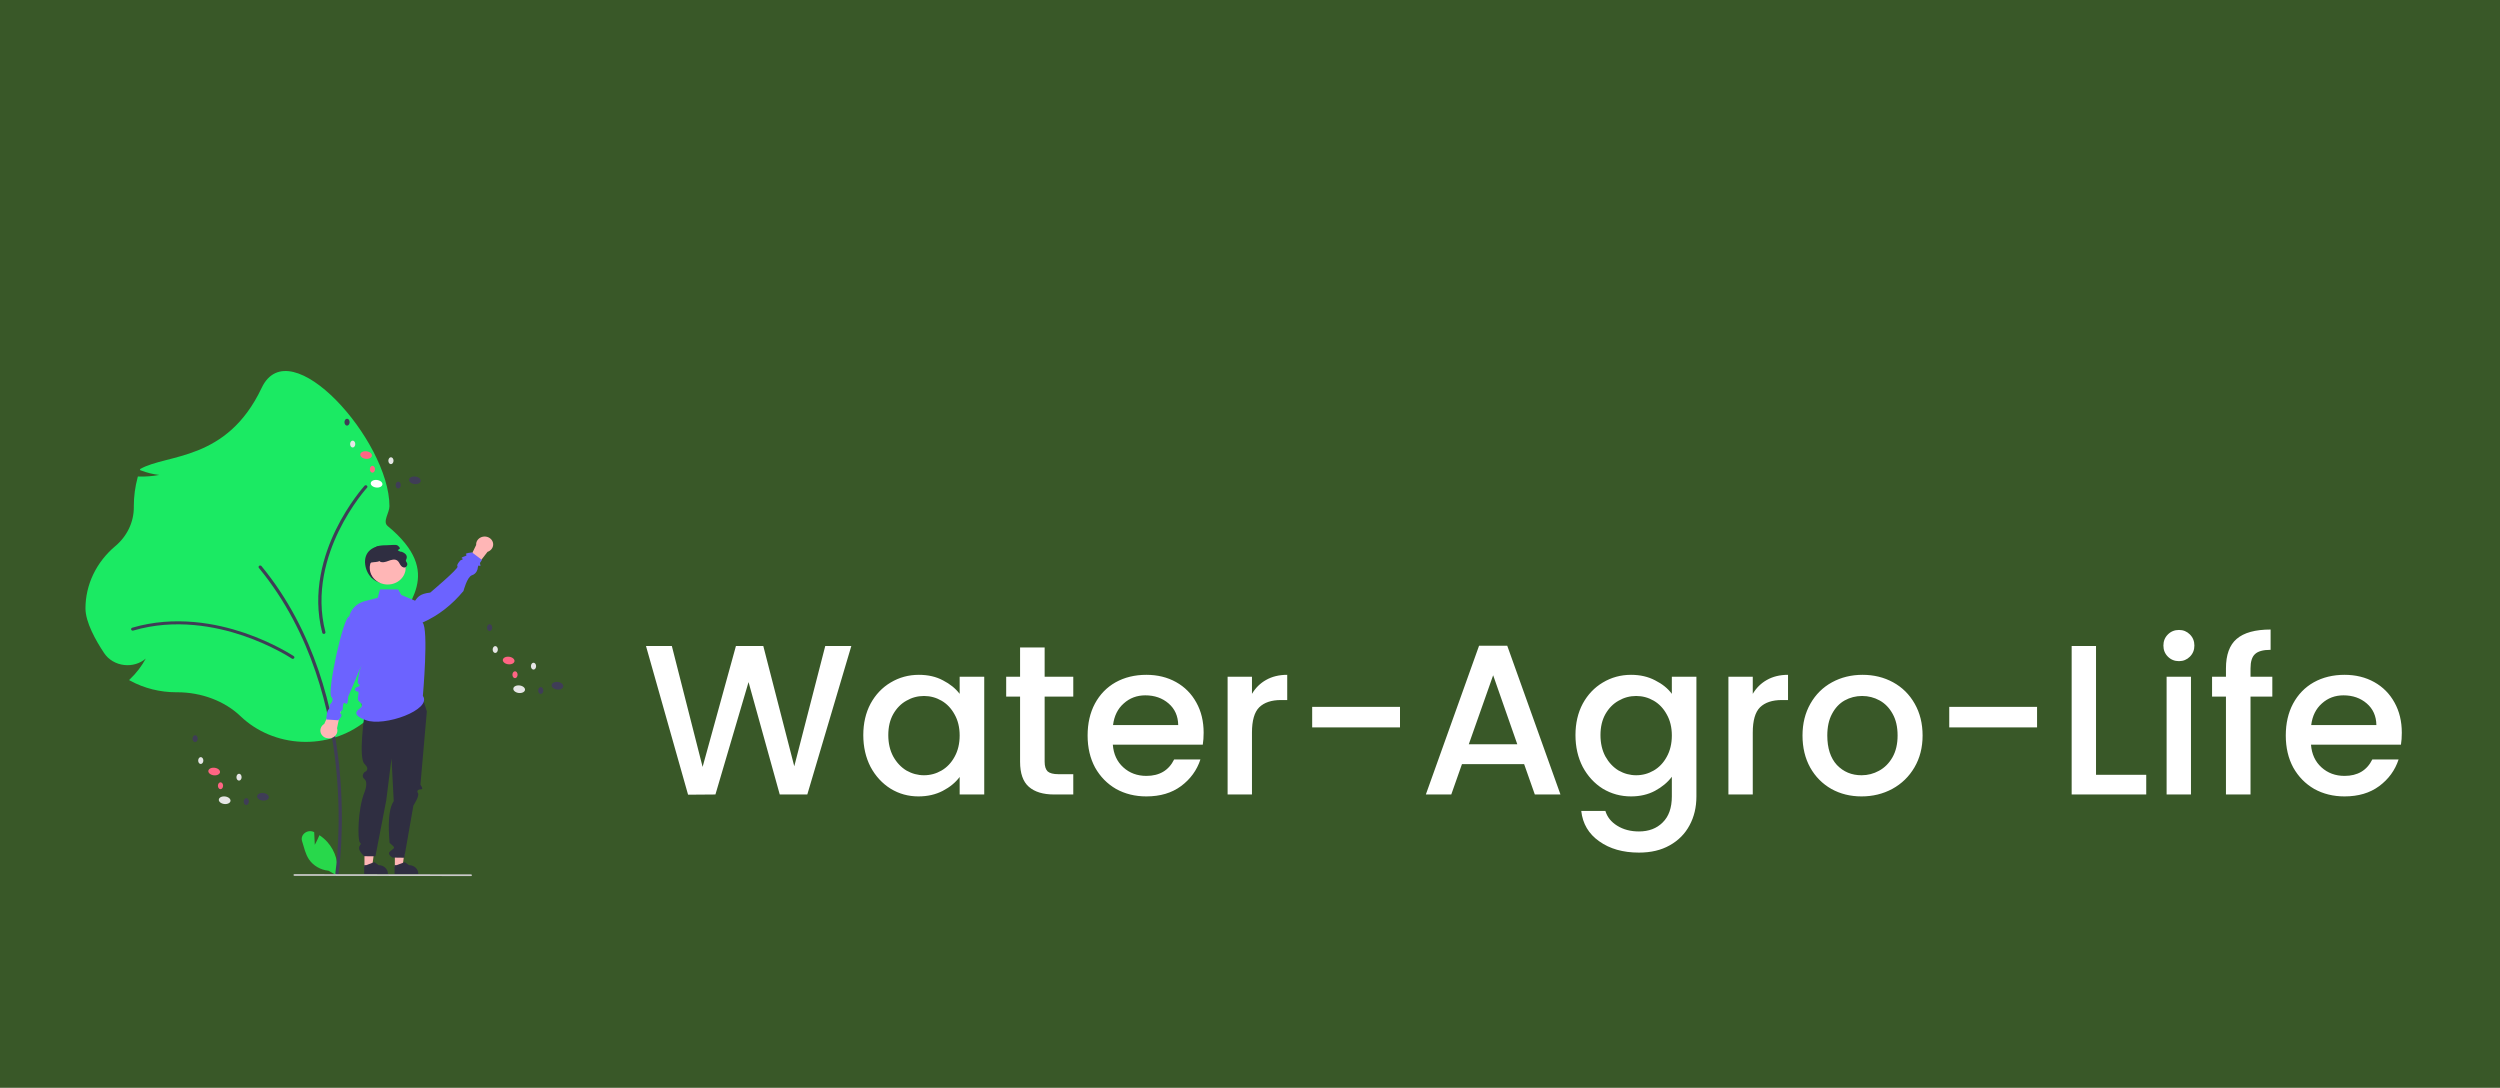 <!-- <svg width="1440" height="516" viewBox="0 0 1440 516" fill="none" xmlns="http://www.w3.org/2000/svg">
<rect width="1440" height="516" fill="black"/>
<path d="M372.761 335.55L350.101 412H335.911L319.851 354.14L302.801 412L288.721 412.11L267.051 335.55H280.361L296.201 397.81L313.361 335.55H327.441L343.391 397.48L359.341 335.55H372.761ZM378.924 381.42C378.924 375.333 380.17 369.943 382.664 365.25C385.23 360.557 388.677 356.927 393.004 354.36C397.404 351.72 402.244 350.4 407.524 350.4C412.29 350.4 416.434 351.353 419.954 353.26C423.547 355.093 426.407 357.403 428.534 360.19V351.39H441.184V412H428.534V402.98C426.407 405.84 423.51 408.223 419.844 410.13C416.177 412.037 411.997 412.99 407.304 412.99C402.097 412.99 397.33 411.67 393.004 409.03C388.677 406.317 385.23 402.577 382.664 397.81C380.17 392.97 378.924 387.507 378.924 381.42ZM428.534 381.64C428.534 377.46 427.654 373.83 425.894 370.75C424.207 367.67 421.97 365.323 419.184 363.71C416.397 362.097 413.39 361.29 410.164 361.29C406.937 361.29 403.93 362.097 401.144 363.71C398.357 365.25 396.084 367.56 394.324 370.64C392.637 373.647 391.794 377.24 391.794 381.42C391.794 385.6 392.637 389.267 394.324 392.42C396.084 395.573 398.357 397.993 401.144 399.68C404.004 401.293 407.01 402.1 410.164 402.1C413.39 402.1 416.397 401.293 419.184 399.68C421.97 398.067 424.207 395.72 425.894 392.64C427.654 389.487 428.534 385.82 428.534 381.64ZM472.284 361.62V395.17C472.284 397.443 472.798 399.093 473.824 400.12C474.924 401.073 476.758 401.55 479.324 401.55H487.024V412H477.124C471.478 412 467.151 410.68 464.144 408.04C461.138 405.4 459.634 401.11 459.634 395.17V361.62H452.484V351.39H459.634V336.32H472.284V351.39H487.024V361.62H472.284ZM554.132 380.21C554.132 382.483 553.985 384.537 553.692 386.37H507.382C507.749 391.21 509.545 395.097 512.772 398.03C515.999 400.963 519.959 402.43 524.652 402.43C531.399 402.43 536.165 399.607 538.952 393.96H552.482C550.649 399.533 547.312 404.117 542.472 407.71C537.705 411.23 531.765 412.99 524.652 412.99C518.859 412.99 513.652 411.707 509.032 409.14C504.485 406.5 500.892 402.833 498.252 398.14C495.685 393.373 494.402 387.873 494.402 381.64C494.402 375.407 495.649 369.943 498.142 365.25C500.709 360.483 504.265 356.817 508.812 354.25C513.432 351.683 518.712 350.4 524.652 350.4C530.372 350.4 535.469 351.647 539.942 354.14C544.415 356.633 547.899 360.153 550.392 364.7C552.885 369.173 554.132 374.343 554.132 380.21ZM541.042 376.25C540.969 371.63 539.319 367.927 536.092 365.14C532.865 362.353 528.869 360.96 524.102 360.96C519.775 360.96 516.072 362.353 512.992 365.14C509.912 367.853 508.079 371.557 507.492 376.25H541.042ZM579.013 360.19C580.846 357.11 583.266 354.727 586.273 353.04C589.353 351.28 592.983 350.4 597.163 350.4V363.38H593.973C589.059 363.38 585.319 364.627 582.753 367.12C580.259 369.613 579.013 373.94 579.013 380.1V412H566.473V351.39H579.013V360.19ZM655.219 366.9V377.46H610.009V366.9H655.219ZM719.125 396.38H687.115L681.615 412H668.525L695.915 335.44H710.435L737.825 412H724.625L719.125 396.38ZM715.605 386.15L703.175 350.62L690.635 386.15H715.605ZM774.154 350.4C778.848 350.4 782.991 351.353 786.584 353.26C790.251 355.093 793.111 357.403 795.164 360.19V351.39H807.814V412.99C807.814 418.563 806.641 423.513 804.294 427.84C801.948 432.24 798.538 435.687 794.064 438.18C789.664 440.673 784.384 441.92 778.224 441.92C770.011 441.92 763.191 439.977 757.764 436.09C752.338 432.277 749.258 427.07 748.524 420.47H760.954C761.908 423.623 763.924 426.153 767.004 428.06C770.158 430.04 773.898 431.03 778.224 431.03C783.284 431.03 787.354 429.49 790.434 426.41C793.588 423.33 795.164 418.857 795.164 412.99V402.87C793.038 405.73 790.141 408.15 786.474 410.13C782.881 412.037 778.774 412.99 774.154 412.99C768.874 412.99 764.034 411.67 759.634 409.03C755.308 406.317 751.861 402.577 749.294 397.81C746.801 392.97 745.554 387.507 745.554 381.42C745.554 375.333 746.801 369.943 749.294 365.25C751.861 360.557 755.308 356.927 759.634 354.36C764.034 351.72 768.874 350.4 774.154 350.4ZM795.164 381.64C795.164 377.46 794.284 373.83 792.524 370.75C790.838 367.67 788.601 365.323 785.814 363.71C783.028 362.097 780.021 361.29 776.794 361.29C773.568 361.29 770.561 362.097 767.774 363.71C764.988 365.25 762.714 367.56 760.954 370.64C759.268 373.647 758.424 377.24 758.424 381.42C758.424 385.6 759.268 389.267 760.954 392.42C762.714 395.573 764.988 397.993 767.774 399.68C770.634 401.293 773.641 402.1 776.794 402.1C780.021 402.1 783.028 401.293 785.814 399.68C788.601 398.067 790.838 395.72 792.524 392.64C794.284 389.487 795.164 385.82 795.164 381.64ZM836.825 360.19C838.658 357.11 841.078 354.727 844.085 353.04C847.165 351.28 850.795 350.4 854.975 350.4V363.38H851.785C846.872 363.38 843.132 364.627 840.565 367.12C838.072 369.613 836.825 373.94 836.825 380.1V412H824.285V351.39H836.825V360.19ZM892.792 412.99C887.072 412.99 881.902 411.707 877.282 409.14C872.662 406.5 869.032 402.833 866.392 398.14C863.752 393.373 862.432 387.873 862.432 381.64C862.432 375.48 863.789 370.017 866.502 365.25C869.215 360.483 872.919 356.817 877.612 354.25C882.305 351.683 887.549 350.4 893.342 350.4C899.135 350.4 904.379 351.683 909.072 354.25C913.765 356.817 917.469 360.483 920.182 365.25C922.895 370.017 924.252 375.48 924.252 381.64C924.252 387.8 922.859 393.263 920.072 398.03C917.285 402.797 913.472 406.5 908.632 409.14C903.865 411.707 898.585 412.99 892.792 412.99ZM892.792 402.1C896.019 402.1 899.025 401.33 901.812 399.79C904.672 398.25 906.982 395.94 908.742 392.86C910.502 389.78 911.382 386.04 911.382 381.64C911.382 377.24 910.539 373.537 908.852 370.53C907.165 367.45 904.929 365.14 902.142 363.6C899.355 362.06 896.349 361.29 893.122 361.29C889.895 361.29 886.889 362.06 884.102 363.6C881.389 365.14 879.225 367.45 877.612 370.53C875.999 373.537 875.192 377.24 875.192 381.64C875.192 388.167 876.842 393.227 880.142 396.82C883.515 400.34 887.732 402.1 892.792 402.1ZM983.178 366.9V377.46H937.968V366.9H983.178ZM1013.53 401.88H1039.38V412H1000.99V335.55H1013.53V401.88ZM1056.25 343.36C1053.98 343.36 1052.07 342.59 1050.53 341.05C1048.99 339.51 1048.22 337.603 1048.22 335.33C1048.22 333.057 1048.99 331.15 1050.53 329.61C1052.07 328.07 1053.98 327.3 1056.25 327.3C1058.45 327.3 1060.32 328.07 1061.86 329.61C1063.4 331.15 1064.17 333.057 1064.17 335.33C1064.17 337.603 1063.4 339.51 1061.86 341.05C1060.32 342.59 1058.45 343.36 1056.25 343.36ZM1062.41 351.39V412H1049.87V351.39H1062.41ZM1104.29 361.62H1093.07V412H1080.42V361.62H1073.27V351.39H1080.42V347.1C1080.42 340.133 1082.25 335.073 1085.92 331.92C1089.66 328.693 1095.49 327.08 1103.41 327.08V337.53C1099.59 337.53 1096.92 338.263 1095.38 339.73C1093.84 341.123 1093.07 343.58 1093.07 347.1V351.39H1104.29V361.62ZM1170.95 380.21C1170.95 382.483 1170.8 384.537 1170.51 386.37H1124.2C1124.57 391.21 1126.36 395.097 1129.59 398.03C1132.82 400.963 1136.78 402.43 1141.47 402.43C1148.22 402.43 1152.98 399.607 1155.77 393.96H1169.3C1167.47 399.533 1164.13 404.117 1159.29 407.71C1154.52 411.23 1148.58 412.99 1141.47 412.99C1135.68 412.99 1130.47 411.707 1125.85 409.14C1121.3 406.5 1117.71 402.833 1115.07 398.14C1112.5 393.373 1111.22 387.873 1111.22 381.64C1111.22 375.407 1112.47 369.943 1114.96 365.25C1117.53 360.483 1121.08 356.817 1125.63 354.25C1130.25 351.683 1135.53 350.4 1141.47 350.4C1147.19 350.4 1152.29 351.647 1156.76 354.14C1161.23 356.633 1164.72 360.153 1167.21 364.7C1169.7 369.173 1170.95 374.343 1170.95 380.21ZM1157.86 376.25C1157.79 371.63 1156.14 367.927 1152.91 365.14C1149.68 362.353 1145.69 360.96 1140.92 360.96C1136.59 360.96 1132.89 362.353 1129.81 365.14C1126.73 367.853 1124.9 371.557 1124.31 376.25H1157.86Z" fill="url(#paint0_linear_336_31)" fill-opacity="0.53" style="mix-blend-mode:lighten"/>
<defs>
<linearGradient id="paint0_linear_336_31" x1="720" y1="291" x2="720" y2="456" gradientUnits="userSpaceOnUse">
<stop offset="0.384615" stop-color="#29B64D"/>
<stop offset="0.673077" stop-color="#125022"/>
</linearGradient>
</defs>
</svg> -->


<svg width="1287" height="560" viewBox="0 0 1287 560" fill="none" xmlns="http://www.w3.org/2000/svg">
<rect width="1287" height="560" fill="#395828"/>
<g filter="url(#filter0_d_342_80)">
<path d="M436.261 330.55L413.601 407H399.411L383.351 349.14L366.301 407L352.221 407.11L330.551 330.55H343.861L359.701 392.81L376.861 330.55H390.941L406.891 392.48L422.841 330.55H436.261ZM442.424 376.42C442.424 370.333 443.67 364.943 446.164 360.25C448.73 355.557 452.177 351.927 456.504 349.36C460.904 346.72 465.744 345.4 471.024 345.4C475.79 345.4 479.934 346.353 483.454 348.26C487.047 350.093 489.907 352.403 492.034 355.19V346.39H504.684V407H492.034V397.98C489.907 400.84 487.01 403.223 483.344 405.13C479.677 407.037 475.497 407.99 470.804 407.99C465.597 407.99 460.83 406.67 456.504 404.03C452.177 401.317 448.73 397.577 446.164 392.81C443.67 387.97 442.424 382.507 442.424 376.42ZM492.034 376.64C492.034 372.46 491.154 368.83 489.394 365.75C487.707 362.67 485.47 360.323 482.684 358.71C479.897 357.097 476.89 356.29 473.664 356.29C470.437 356.29 467.43 357.097 464.644 358.71C461.857 360.25 459.584 362.56 457.824 365.64C456.137 368.647 455.294 372.24 455.294 376.42C455.294 380.6 456.137 384.267 457.824 387.42C459.584 390.573 461.857 392.993 464.644 394.68C467.504 396.293 470.51 397.1 473.664 397.1C476.89 397.1 479.897 396.293 482.684 394.68C485.47 393.067 487.707 390.72 489.394 387.64C491.154 384.487 492.034 380.82 492.034 376.64ZM535.784 356.62V390.17C535.784 392.443 536.298 394.093 537.324 395.12C538.424 396.073 540.258 396.55 542.824 396.55H550.524V407H540.624C534.978 407 530.651 405.68 527.644 403.04C524.638 400.4 523.134 396.11 523.134 390.17V356.62H515.984V346.39H523.134V331.32H535.784V346.39H550.524V356.62H535.784ZM617.632 375.21C617.632 377.483 617.485 379.537 617.192 381.37H570.882C571.249 386.21 573.045 390.097 576.272 393.03C579.499 395.963 583.459 397.43 588.152 397.43C594.899 397.43 599.665 394.607 602.452 388.96H615.982C614.149 394.533 610.812 399.117 605.972 402.71C601.205 406.23 595.265 407.99 588.152 407.99C582.359 407.99 577.152 406.707 572.532 404.14C567.985 401.5 564.392 397.833 561.752 393.14C559.185 388.373 557.902 382.873 557.902 376.64C557.902 370.407 559.149 364.943 561.642 360.25C564.209 355.483 567.765 351.817 572.312 349.25C576.932 346.683 582.212 345.4 588.152 345.4C593.872 345.4 598.969 346.647 603.442 349.14C607.915 351.633 611.399 355.153 613.892 359.7C616.385 364.173 617.632 369.343 617.632 375.21ZM604.542 371.25C604.469 366.63 602.819 362.927 599.592 360.14C596.365 357.353 592.369 355.96 587.602 355.96C583.275 355.96 579.572 357.353 576.492 360.14C573.412 362.853 571.579 366.557 570.992 371.25H604.542ZM642.513 355.19C644.346 352.11 646.766 349.727 649.773 348.04C652.853 346.28 656.483 345.4 660.663 345.4V358.38H657.473C652.559 358.38 648.819 359.627 646.253 362.12C643.759 364.613 642.513 368.94 642.513 375.1V407H629.973V346.39H642.513V355.19ZM718.719 361.9V372.46H673.509V361.9H718.719ZM782.625 391.38H750.615L745.115 407H732.025L759.415 330.44H773.935L801.325 407H788.125L782.625 391.38ZM779.105 381.15L766.675 345.62L754.135 381.15H779.105ZM837.654 345.4C842.348 345.4 846.491 346.353 850.084 348.26C853.751 350.093 856.611 352.403 858.664 355.19V346.39H871.314V407.99C871.314 413.563 870.141 418.513 867.794 422.84C865.448 427.24 862.038 430.687 857.564 433.18C853.164 435.673 847.884 436.92 841.724 436.92C833.511 436.92 826.691 434.977 821.264 431.09C815.838 427.277 812.758 422.07 812.024 415.47H824.454C825.408 418.623 827.424 421.153 830.504 423.06C833.658 425.04 837.398 426.03 841.724 426.03C846.784 426.03 850.854 424.49 853.934 421.41C857.088 418.33 858.664 413.857 858.664 407.99V397.87C856.538 400.73 853.641 403.15 849.974 405.13C846.381 407.037 842.274 407.99 837.654 407.99C832.374 407.99 827.534 406.67 823.134 404.03C818.808 401.317 815.361 397.577 812.794 392.81C810.301 387.97 809.054 382.507 809.054 376.42C809.054 370.333 810.301 364.943 812.794 360.25C815.361 355.557 818.808 351.927 823.134 349.36C827.534 346.72 832.374 345.4 837.654 345.4ZM858.664 376.64C858.664 372.46 857.784 368.83 856.024 365.75C854.338 362.67 852.101 360.323 849.314 358.71C846.528 357.097 843.521 356.29 840.294 356.29C837.068 356.29 834.061 357.097 831.274 358.71C828.488 360.25 826.214 362.56 824.454 365.64C822.768 368.647 821.924 372.24 821.924 376.42C821.924 380.6 822.768 384.267 824.454 387.42C826.214 390.573 828.488 392.993 831.274 394.68C834.134 396.293 837.141 397.1 840.294 397.1C843.521 397.1 846.528 396.293 849.314 394.68C852.101 393.067 854.338 390.72 856.024 387.64C857.784 384.487 858.664 380.82 858.664 376.64ZM900.325 355.19C902.158 352.11 904.578 349.727 907.585 348.04C910.665 346.28 914.295 345.4 918.475 345.4V358.38H915.285C910.372 358.38 906.632 359.627 904.065 362.12C901.572 364.613 900.325 368.94 900.325 375.1V407H887.785V346.39H900.325V355.19ZM956.292 407.99C950.572 407.99 945.402 406.707 940.782 404.14C936.162 401.5 932.532 397.833 929.892 393.14C927.252 388.373 925.932 382.873 925.932 376.64C925.932 370.48 927.289 365.017 930.002 360.25C932.715 355.483 936.419 351.817 941.112 349.25C945.805 346.683 951.049 345.4 956.842 345.4C962.635 345.4 967.879 346.683 972.572 349.25C977.265 351.817 980.969 355.483 983.682 360.25C986.395 365.017 987.752 370.48 987.752 376.64C987.752 382.8 986.359 388.263 983.572 393.03C980.785 397.797 976.972 401.5 972.132 404.14C967.365 406.707 962.085 407.99 956.292 407.99ZM956.292 397.1C959.519 397.1 962.525 396.33 965.312 394.79C968.172 393.25 970.482 390.94 972.242 387.86C974.002 384.78 974.882 381.04 974.882 376.64C974.882 372.24 974.039 368.537 972.352 365.53C970.665 362.45 968.429 360.14 965.642 358.6C962.855 357.06 959.849 356.29 956.622 356.29C953.395 356.29 950.389 357.06 947.602 358.6C944.889 360.14 942.725 362.45 941.112 365.53C939.499 368.537 938.692 372.24 938.692 376.64C938.692 383.167 940.342 388.227 943.642 391.82C947.015 395.34 951.232 397.1 956.292 397.1ZM1046.68 361.9V372.46H1001.47V361.9H1046.68ZM1077.03 396.88H1102.88V407H1064.49V330.55H1077.03V396.88ZM1119.75 338.36C1117.48 338.36 1115.57 337.59 1114.03 336.05C1112.49 334.51 1111.72 332.603 1111.72 330.33C1111.72 328.057 1112.49 326.15 1114.03 324.61C1115.57 323.07 1117.48 322.3 1119.75 322.3C1121.95 322.3 1123.82 323.07 1125.36 324.61C1126.9 326.15 1127.67 328.057 1127.67 330.33C1127.67 332.603 1126.9 334.51 1125.36 336.05C1123.82 337.59 1121.95 338.36 1119.75 338.36ZM1125.91 346.39V407H1113.37V346.39H1125.91ZM1167.79 356.62H1156.57V407H1143.92V356.62H1136.77V346.39H1143.92V342.1C1143.92 335.133 1145.75 330.073 1149.42 326.92C1153.16 323.693 1158.99 322.08 1166.91 322.08V332.53C1163.09 332.53 1160.42 333.263 1158.88 334.73C1157.34 336.123 1156.57 338.58 1156.57 342.1V346.39H1167.79V356.62ZM1234.45 375.21C1234.45 377.483 1234.3 379.537 1234.01 381.37H1187.7C1188.07 386.21 1189.86 390.097 1193.09 393.03C1196.32 395.963 1200.28 397.43 1204.97 397.43C1211.72 397.43 1216.48 394.607 1219.27 388.96H1232.8C1230.97 394.533 1227.63 399.117 1222.79 402.71C1218.02 406.23 1212.08 407.99 1204.97 407.99C1199.18 407.99 1193.97 406.707 1189.35 404.14C1184.8 401.5 1181.21 397.833 1178.57 393.14C1176 388.373 1174.72 382.873 1174.72 376.64C1174.72 370.407 1175.97 364.943 1178.46 360.25C1181.03 355.483 1184.58 351.817 1189.13 349.25C1193.75 346.683 1199.03 345.4 1204.97 345.4C1210.69 345.4 1215.79 346.647 1220.26 349.14C1224.73 351.633 1228.22 355.153 1230.71 359.7C1233.2 364.173 1234.45 369.343 1234.45 375.21ZM1221.36 371.25C1221.29 366.63 1219.64 362.927 1216.41 360.14C1213.18 357.353 1209.19 355.96 1204.42 355.96C1200.09 355.96 1196.39 357.353 1193.31 360.14C1190.23 362.853 1188.4 366.557 1187.81 371.25H1221.36Z" fill="white"/>
</g>
<g clip-path="url(#clip0_342_80)">
<path d="M162.053 434.912L161.74 428.389C161.707 428.373 161.675 428.357 161.642 428.341C158.283 426.71 154.432 429.663 155.505 433.03C156.515 436.198 157.193 439.614 159.041 442.387C160.133 443.997 161.603 445.36 163.341 446.374C165.08 447.388 167.042 448.026 169.084 448.243L173.352 450.661C173.937 447.64 173.808 444.537 172.973 441.566C172.138 438.596 170.617 435.828 168.515 433.454C167.321 432.133 165.953 430.956 164.441 429.951C163.419 432.445 162.053 434.912 162.053 434.912Z" fill="#28D84B"/>
<path d="M123.841 368.714C115.624 360.872 103.716 356.375 91.171 356.375L90.687 356.376C82.424 356.379 74.308 354.351 67.169 350.499L66.427 350.099L67.025 349.528C70.264 346.428 72.968 342.885 75.044 339.023C73.57 340.295 71.812 341.251 69.894 341.824C67.977 342.397 65.946 342.574 63.947 342.34C61.836 342.107 59.81 341.435 58.02 340.374C56.23 339.313 54.722 337.891 53.611 336.214C49.227 329.631 44 320.29 44 313.174C44.007 307.16 45.368 301.212 47.996 295.711C50.625 290.21 54.463 285.276 59.266 281.223C62.307 278.686 64.736 275.584 66.394 272.12C68.053 268.656 68.904 264.908 68.892 261.119L68.889 260.579C68.889 255.591 69.547 250.622 70.851 245.782L70.983 245.293L71.527 245.31C75.031 245.421 78.538 245.149 81.974 244.5C78.751 244.135 75.598 243.359 72.605 242.195L72.02 241.976L72.218 241.421C85.895 233.585 116.769 237.643 134.688 199.705C149.219 168.942 200.487 227.013 200.487 260.58C200.487 264.005 196.824 268.531 199.566 270.794C229.209 295.266 208.756 310.98 202.307 326.793C200.777 330.544 204.095 334.663 204.095 338.722C204.095 339.41 204.076 340.121 204.038 340.835L203.981 341.931L202.993 341.323C201.038 340.138 199.225 338.762 197.587 337.219C199.287 340.839 200.088 344.766 199.931 348.71C199.774 352.655 198.664 356.516 196.682 360.011C193.575 365.437 190.57 369.321 187.749 371.555C178.713 378.711 167.065 382.402 155.185 381.873C143.306 381.345 132.094 376.638 123.841 368.714Z" fill="#1BEA63"/>
<path d="M173.47 450.339C173.672 450.338 173.867 450.271 174.02 450.148C174.172 450.026 174.272 449.856 174.3 449.671C174.336 449.439 177.83 426.122 174.692 395.131C171.794 366.511 162.487 325.288 134.609 291.432C134.542 291.351 134.459 291.282 134.363 291.231C134.268 291.179 134.163 291.146 134.053 291.132C133.944 291.118 133.833 291.125 133.726 291.151C133.619 291.177 133.519 291.222 133.431 291.284C133.344 291.346 133.27 291.423 133.214 291.511C133.159 291.6 133.123 291.697 133.108 291.798C133.093 291.9 133.1 292.003 133.129 292.101C133.157 292.2 133.206 292.293 133.273 292.374C160.911 325.937 170.142 366.858 173.02 395.276C176.14 426.086 172.673 449.222 172.638 449.452C172.621 449.562 172.63 449.675 172.664 449.782C172.698 449.888 172.756 449.987 172.835 450.071C172.914 450.155 173.012 450.223 173.121 450.269C173.231 450.315 173.35 450.339 173.47 450.339Z" fill="#3F3D56"/>
<path d="M150.719 339.188C150.897 339.188 151.07 339.136 151.213 339.039C151.357 338.943 151.464 338.807 151.518 338.651C151.573 338.495 151.573 338.327 151.519 338.171C151.464 338.015 151.357 337.879 151.214 337.782C151.112 337.714 140.914 330.914 125.667 325.748C111.572 320.973 90.139 316.644 68.073 323.143C67.968 323.174 67.871 323.223 67.786 323.289C67.702 323.355 67.632 323.435 67.581 323.526C67.531 323.617 67.5 323.716 67.49 323.817C67.481 323.919 67.493 324.022 67.527 324.119C67.56 324.216 67.614 324.307 67.685 324.385C67.757 324.463 67.844 324.527 67.942 324.574C68.04 324.621 68.147 324.649 68.257 324.658C68.367 324.666 68.478 324.654 68.583 324.623C90.196 318.259 111.24 322.516 125.089 327.208C140.119 332.3 150.127 338.972 150.226 339.039C150.37 339.136 150.542 339.188 150.719 339.188Z" fill="#3F3D56"/>
<path d="M189.147 250.624C189.16 250.46 189.117 250.297 189.023 250.157C188.929 250.018 188.791 249.909 188.626 249.847C188.462 249.786 188.281 249.773 188.109 249.813C187.936 249.852 187.782 249.941 187.668 250.066C187.587 250.155 179.523 259.078 172.857 272.778C166.695 285.443 160.486 304.912 165.901 325.745C165.953 325.945 166.089 326.118 166.279 326.226C166.469 326.334 166.697 326.367 166.914 326.319C167.13 326.271 167.317 326.145 167.433 325.969C167.549 325.793 167.586 325.582 167.533 325.382C162.23 304.976 168.334 285.86 174.388 273.416C180.959 259.911 188.872 251.155 188.951 251.068C189.066 250.943 189.134 250.787 189.147 250.624Z" fill="#3F3D56"/>
<path d="M188.011 290.685C188.72 295.974 192.68 300.334 198.439 300.334C201.205 300.334 203.857 299.318 205.813 297.508C207.768 295.699 208.867 293.244 208.867 290.685C208.867 285.356 204.174 281.528 198.439 281.036C192.354 280.513 187.102 283.895 188.011 290.685Z" fill="#2F2E41"/>
<path d="M203.268 446.089L207.239 446.089L209.128 431.915L203.268 431.915L203.268 446.089Z" fill="#FFB6B6"/>
<path d="M203.129 449.922L215.341 449.921V449.778C215.341 448.612 214.84 447.493 213.948 446.669C213.057 445.844 211.848 445.38 210.588 445.38L208.357 443.814L204.195 445.381L203.129 445.381L203.129 449.922Z" fill="#2F2E41"/>
<path d="M187.627 446.089L191.598 446.089L193.487 431.915L187.626 431.915L187.627 446.089Z" fill="#FFB6B6"/>
<path d="M187.488 449.922L199.699 449.921V449.778C199.699 448.612 199.198 447.493 198.307 446.669C197.415 445.844 196.207 445.38 194.946 445.38L192.715 443.814L188.553 445.381L187.487 445.381L187.488 449.922Z" fill="#2F2E41"/>
<path d="M216.934 357.317L219.742 366.224L216.434 403.948C216.434 403.948 218.137 406.307 216.934 406.307C215.731 406.307 214.188 406.83 215.16 408.238C216.132 409.647 212.81 414.704 212.81 414.704L208.11 441.564L202.123 441.482C202.123 441.482 199.078 439.913 200.787 438.326C202.495 436.739 203.699 436.739 202.094 435.255C200.49 433.77 200.49 434.217 200.49 433.066C200.49 431.915 198.883 417.844 202.694 412.446L201.546 390.44L198.841 412.025L193.271 440.822L187.502 440.778C187.502 440.778 184.838 438.401 184.843 436.643C184.848 434.884 186.489 434.737 185.268 433.697C184.046 432.657 184.046 416.675 187.656 407.791C187.656 407.791 189.697 402.828 187.651 401.127C185.604 399.426 187.648 397.48 187.648 397.48C187.648 397.48 190.89 396.396 187.645 393.272C184.401 390.148 187.628 368.054 187.628 368.054C187.628 368.054 184.081 359.135 187.673 355.628C191.265 352.121 216.934 357.317 216.934 357.317Z" fill="#2F2E41"/>
<path d="M166.93 372.664L171.939 361.462L175.886 363.491L173.502 374.886C173.741 375.608 173.757 376.377 173.549 377.107C173.342 377.837 172.918 378.499 172.326 379.018C171.734 379.537 170.997 379.894 170.198 380.047C169.399 380.2 168.57 380.144 167.803 379.885C167.037 379.626 166.364 379.174 165.86 378.58C165.356 377.987 165.041 377.275 164.95 376.524C164.859 375.774 164.997 375.015 165.346 374.333C165.696 373.651 166.244 373.073 166.93 372.664Z" fill="#FFB6B6"/>
<path d="M250.985 284.086L243.364 293.946L240.017 291.142L245.128 280.543C245.072 279.79 245.245 279.038 245.626 278.37C246.007 277.703 246.582 277.147 247.286 276.765C247.99 276.383 248.795 276.191 249.61 276.209C250.426 276.228 251.22 276.456 251.903 276.869C252.586 277.282 253.131 277.863 253.476 278.547C253.822 279.231 253.954 279.991 253.859 280.74C253.764 281.49 253.444 282.2 252.937 282.791C252.429 283.382 251.753 283.831 250.985 284.086Z" fill="#FFB6B6"/>
<path d="M217.691 358.231C222.634 365.326 197.785 374.33 188.25 370.715C186.58 370.082 180.837 367.992 184.763 365.093C188.689 362.194 184.308 361.786 184.204 359.899C184.135 358.638 185.191 355.87 184.089 355.989C182.988 356.108 181.699 354.363 184.098 353.612C186.496 352.862 184.123 352.177 184.144 351.464C184.374 343.687 190.822 331.317 190.822 331.317L179.203 358.802C179.203 358.802 179.288 363.557 177.807 362.104C176.325 360.65 176.433 365.353 176.433 365.353C176.433 365.353 174.229 366.776 175.496 367.568C176.763 368.36 174.132 370.795 174.132 370.795L167.993 370.389C167.993 370.389 168.089 366.169 169.137 365.236C170.186 364.302 169.671 362.834 169.671 362.834C169.671 362.834 172.4 360.598 170.57 358.783C168.217 356.449 176.797 317.02 179.757 317.41C180.176 315.525 181.15 313.784 182.571 312.379C183.992 310.974 185.806 309.96 187.811 309.449L194.442 307.76L195.619 303.437H204.956L206.582 306.277L213.68 309.241C215.017 307.496 216.016 305.656 221.491 305.06C221.491 305.06 236.244 292.639 235.523 291.67C234.803 290.7 237.09 288.429 237.09 288.429C237.09 288.429 239.043 287.838 237.941 287.522C236.839 287.206 238.922 286.476 238.922 286.476C238.922 286.476 240.851 286.007 239.941 285.389C239.031 284.771 242.978 284.366 242.978 284.366L248.098 288.232L247.064 289.856C247.064 289.856 247.695 292.067 246.871 291.26C246.048 290.452 245.892 292.795 245.892 292.795C245.892 292.795 245.472 295.36 242.978 296.133C240.484 296.906 238.593 304.248 238.593 304.248C232.711 311.325 225.77 316.845 217.545 320.479C220.75 323.884 217.691 358.231 217.691 358.231Z" fill="#6C63FF"/>
<path d="M199.592 300.907C204.699 300.907 208.839 297.076 208.839 292.351C208.839 287.625 204.699 283.794 199.592 283.794C194.485 283.794 190.345 287.625 190.345 292.351C190.345 297.076 194.485 300.907 199.592 300.907Z" fill="#FFB6B6"/>
<path d="M190.016 293.283C190.309 295.142 192.022 297.736 191.621 297.736C191.22 297.736 188.368 290.071 191.22 289.571C193.288 289.209 193.75 289.527 195.684 288.751L195.411 288.989C196.69 289.85 198.471 289.319 199.931 288.759C201.395 288.202 203.172 287.671 204.455 288.529C205.261 289.067 205.602 290.002 206.103 290.796C206.605 291.594 207.531 292.348 208.486 292.103C209.252 291.906 209.693 291.112 209.689 290.377C209.685 289.642 208.651 288.943 208.999 288.284C210.031 286.33 209.103 284.998 206.853 284.079C206.035 283.964 205.217 283.846 204.399 283.726C204.828 283.177 205.347 282.693 205.939 282.294C205.689 281.701 205.257 281.188 204.696 280.82C204.042 280.46 203.232 280.486 202.474 280.523C200.781 280.605 199.09 280.687 197.4 280.768C196.149 280.828 194.853 280.898 193.734 281.429C192.339 282.093 191.424 283.388 190.758 284.706C189.266 287.668 189.503 290.05 190.016 293.283Z" fill="#2F2E41"/>
<path d="M151.549 450.886L242.492 451C242.619 451 242.741 450.953 242.83 450.87C242.92 450.788 242.97 450.675 242.97 450.558C242.97 450.441 242.92 450.328 242.83 450.245C242.741 450.163 242.619 450.116 242.492 450.116L151.549 450.002C151.422 450.002 151.301 450.049 151.211 450.131C151.122 450.214 151.071 450.327 151.071 450.444C151.071 450.561 151.122 450.673 151.211 450.756C151.301 450.839 151.422 450.886 151.549 450.886Z" fill="#CACACA"/>
<path d="M118.657 412.366C118.825 411.299 117.618 410.254 115.962 410.031C114.305 409.808 112.827 410.492 112.659 411.558C112.491 412.624 113.698 413.67 115.355 413.893C117.011 414.116 118.49 413.432 118.657 412.366Z" fill="#E6E6E6"/>
<path d="M138.378 410.585C138.546 409.519 137.339 408.474 135.682 408.251C134.026 408.028 132.547 408.711 132.38 409.777C132.212 410.844 133.419 411.889 135.075 412.112C136.732 412.335 138.21 411.651 138.378 410.585Z" fill="#3F3D56"/>
<path d="M113.257 397.592C113.425 396.526 112.218 395.48 110.561 395.257C108.905 395.034 107.426 395.718 107.259 396.784C107.091 397.85 108.298 398.896 109.954 399.119C111.611 399.342 113.089 398.658 113.257 397.592Z" fill="#FF6584"/>
<path d="M104.687 391.54C104.695 390.561 104.105 389.764 103.369 389.758C102.633 389.753 102.03 390.543 102.022 391.522C102.014 392.5 102.604 393.298 103.34 393.303C104.076 393.308 104.679 392.519 104.687 391.54Z" fill="#E6E6E6"/>
<path d="M101.781 380.268C101.789 379.289 101.199 378.492 100.463 378.487C99.727 378.481 99.124 379.271 99.116 380.25C99.108 381.228 99.698 382.026 100.434 382.031C101.17 382.036 101.773 381.247 101.781 380.268Z" fill="#3F3D56"/>
<path d="M124.38 400.106C124.388 399.127 123.798 398.33 123.062 398.324C122.326 398.319 121.723 399.109 121.715 400.087C121.707 401.066 122.297 401.864 123.033 401.869C123.769 401.874 124.372 401.085 124.38 400.106Z" fill="#E6E6E6"/>
<path d="M114.849 404.509C114.857 403.53 114.267 402.732 113.531 402.727C112.795 402.722 112.192 403.511 112.184 404.49C112.176 405.469 112.766 406.267 113.502 406.272C114.238 406.277 114.841 405.488 114.849 404.509Z" fill="#FF6584"/>
<path d="M128.116 412.647C128.124 411.668 127.534 410.871 126.798 410.865C126.062 410.86 125.459 411.65 125.451 412.628C125.443 413.607 126.033 414.405 126.769 414.41C127.505 414.415 128.108 413.626 128.116 412.647Z" fill="#3F3D56"/>
<path d="M270.263 355.212C270.431 354.146 269.224 353.1 267.567 352.877C265.911 352.654 264.432 353.338 264.265 354.404C264.097 355.471 265.304 356.516 266.96 356.739C268.617 356.962 270.095 356.278 270.263 355.212Z" fill="#E6E6E6"/>
<path d="M289.985 353.431C290.152 352.365 288.945 351.32 287.289 351.097C285.633 350.874 284.154 351.557 283.986 352.624C283.819 353.69 285.025 354.735 286.682 354.958C288.338 355.181 289.817 354.497 289.985 353.431Z" fill="#3F3D56"/>
<path d="M264.863 340.437C265.03 339.371 263.823 338.326 262.167 338.103C260.51 337.88 259.032 338.564 258.864 339.63C258.696 340.696 259.903 341.741 261.56 341.964C263.216 342.187 264.695 341.504 264.863 340.437Z" fill="#FF6584"/>
<path d="M256.294 334.386C256.302 333.407 255.712 332.609 254.976 332.604C254.24 332.599 253.637 333.388 253.629 334.367C253.621 335.346 254.211 336.144 254.947 336.149C255.683 336.154 256.286 335.365 256.294 334.386Z" fill="#E6E6E6"/>
<path d="M253.387 323.114C253.395 322.135 252.805 321.337 252.069 321.332C251.334 321.327 250.73 322.116 250.722 323.095C250.714 324.074 251.305 324.872 252.04 324.877C252.776 324.882 253.379 324.093 253.387 323.114Z" fill="#3F3D56"/>
<path d="M275.986 342.952C275.994 341.973 275.404 341.175 274.668 341.17C273.932 341.165 273.329 341.954 273.321 342.933C273.313 343.912 273.903 344.71 274.639 344.715C275.375 344.72 275.978 343.931 275.986 342.952Z" fill="#E6E6E6"/>
<path d="M266.456 347.355C266.464 346.376 265.874 345.578 265.138 345.573C264.402 345.568 263.799 346.357 263.791 347.336C263.783 348.315 264.373 349.113 265.109 349.118C265.845 349.123 266.448 348.334 266.456 347.355Z" fill="#FF6584"/>
<path d="M279.722 355.493C279.73 354.514 279.14 353.716 278.404 353.711C277.669 353.706 277.065 354.495 277.057 355.474C277.049 356.453 277.64 357.251 278.375 357.256C279.111 357.261 279.714 356.472 279.722 355.493Z" fill="#3F3D56"/>
<path d="M196.866 249.439C197.034 248.373 195.827 247.328 194.171 247.105C192.514 246.882 191.036 247.566 190.868 248.632C190.7 249.698 191.907 250.743 193.564 250.966C195.22 251.189 196.699 250.506 196.866 249.439Z" fill="white"/>
<path d="M216.588 247.659C216.756 246.592 215.549 245.547 213.892 245.324C212.236 245.101 210.757 245.785 210.59 246.851C210.422 247.917 211.629 248.963 213.285 249.186C214.942 249.409 216.42 248.725 216.588 247.659Z" fill="#3F3D56"/>
<path d="M191.466 234.666C191.634 233.599 190.427 232.554 188.77 232.331C187.114 232.108 185.635 232.792 185.468 233.858C185.3 234.924 186.507 235.969 188.163 236.192C189.82 236.415 191.298 235.732 191.466 234.666Z" fill="#FF6584"/>
<path d="M182.897 228.613C182.905 227.635 182.315 226.837 181.579 226.832C180.843 226.827 180.24 227.616 180.232 228.595C180.224 229.574 180.814 230.371 181.55 230.377C182.286 230.382 182.889 229.592 182.897 228.613Z" fill="#E6E6E6"/>
<path d="M179.991 217.342C179.999 216.363 179.409 215.565 178.673 215.56C177.937 215.555 177.334 216.344 177.326 217.323C177.318 218.302 177.908 219.1 178.644 219.105C179.38 219.11 179.983 218.321 179.991 217.342Z" fill="#3F3D56"/>
<path d="M202.59 237.179C202.598 236.2 202.007 235.403 201.272 235.398C200.536 235.392 199.933 236.182 199.925 237.161C199.917 238.14 200.507 238.937 201.243 238.942C201.978 238.948 202.582 238.158 202.59 237.179Z" fill="#E6E6E6"/>
<path d="M193.059 241.583C193.067 240.604 192.477 239.806 191.741 239.801C191.005 239.796 190.402 240.585 190.394 241.564C190.386 242.543 190.976 243.341 191.712 243.346C192.448 243.351 193.051 242.562 193.059 241.583Z" fill="#FF6584"/>
<path d="M206.326 249.72C206.334 248.741 205.744 247.944 205.008 247.939C204.272 247.934 203.669 248.723 203.661 249.702C203.653 250.681 204.243 251.478 204.979 251.483C205.715 251.489 206.318 250.699 206.326 249.72Z" fill="#3F3D56"/>
</g>
<defs>
<filter id="filter0_d_342_80" x="328.551" y="320.08" width="911.897" height="122.84" filterUnits="userSpaceOnUse" color-interpolation-filters="sRGB">
<feFlood flood-opacity="0" result="BackgroundImageFix"/>
<feColorMatrix in="SourceAlpha" type="matrix" values="0 0 0 0 0 0 0 0 0 0 0 0 0 0 0 0 0 0 127 0" result="hardAlpha"/>
<feOffset dx="2" dy="2"/>
<feGaussianBlur stdDeviation="2"/>
<feComposite in2="hardAlpha" operator="out"/>
<feColorMatrix type="matrix" values="0 0 0 0 0 0 0 0 0 0 0 0 0 0 0 0 0 0 0.25 0"/>
<feBlend mode="normal" in2="BackgroundImageFix" result="effect1_dropShadow_342_80"/>
<feBlend mode="normal" in="SourceGraphic" in2="effect1_dropShadow_342_80" result="shape"/>
</filter>
<clipPath id="clip0_342_80">
<rect width="246" height="260" fill="white" transform="translate(44 191)"/>
</clipPath>
</defs>
</svg>
